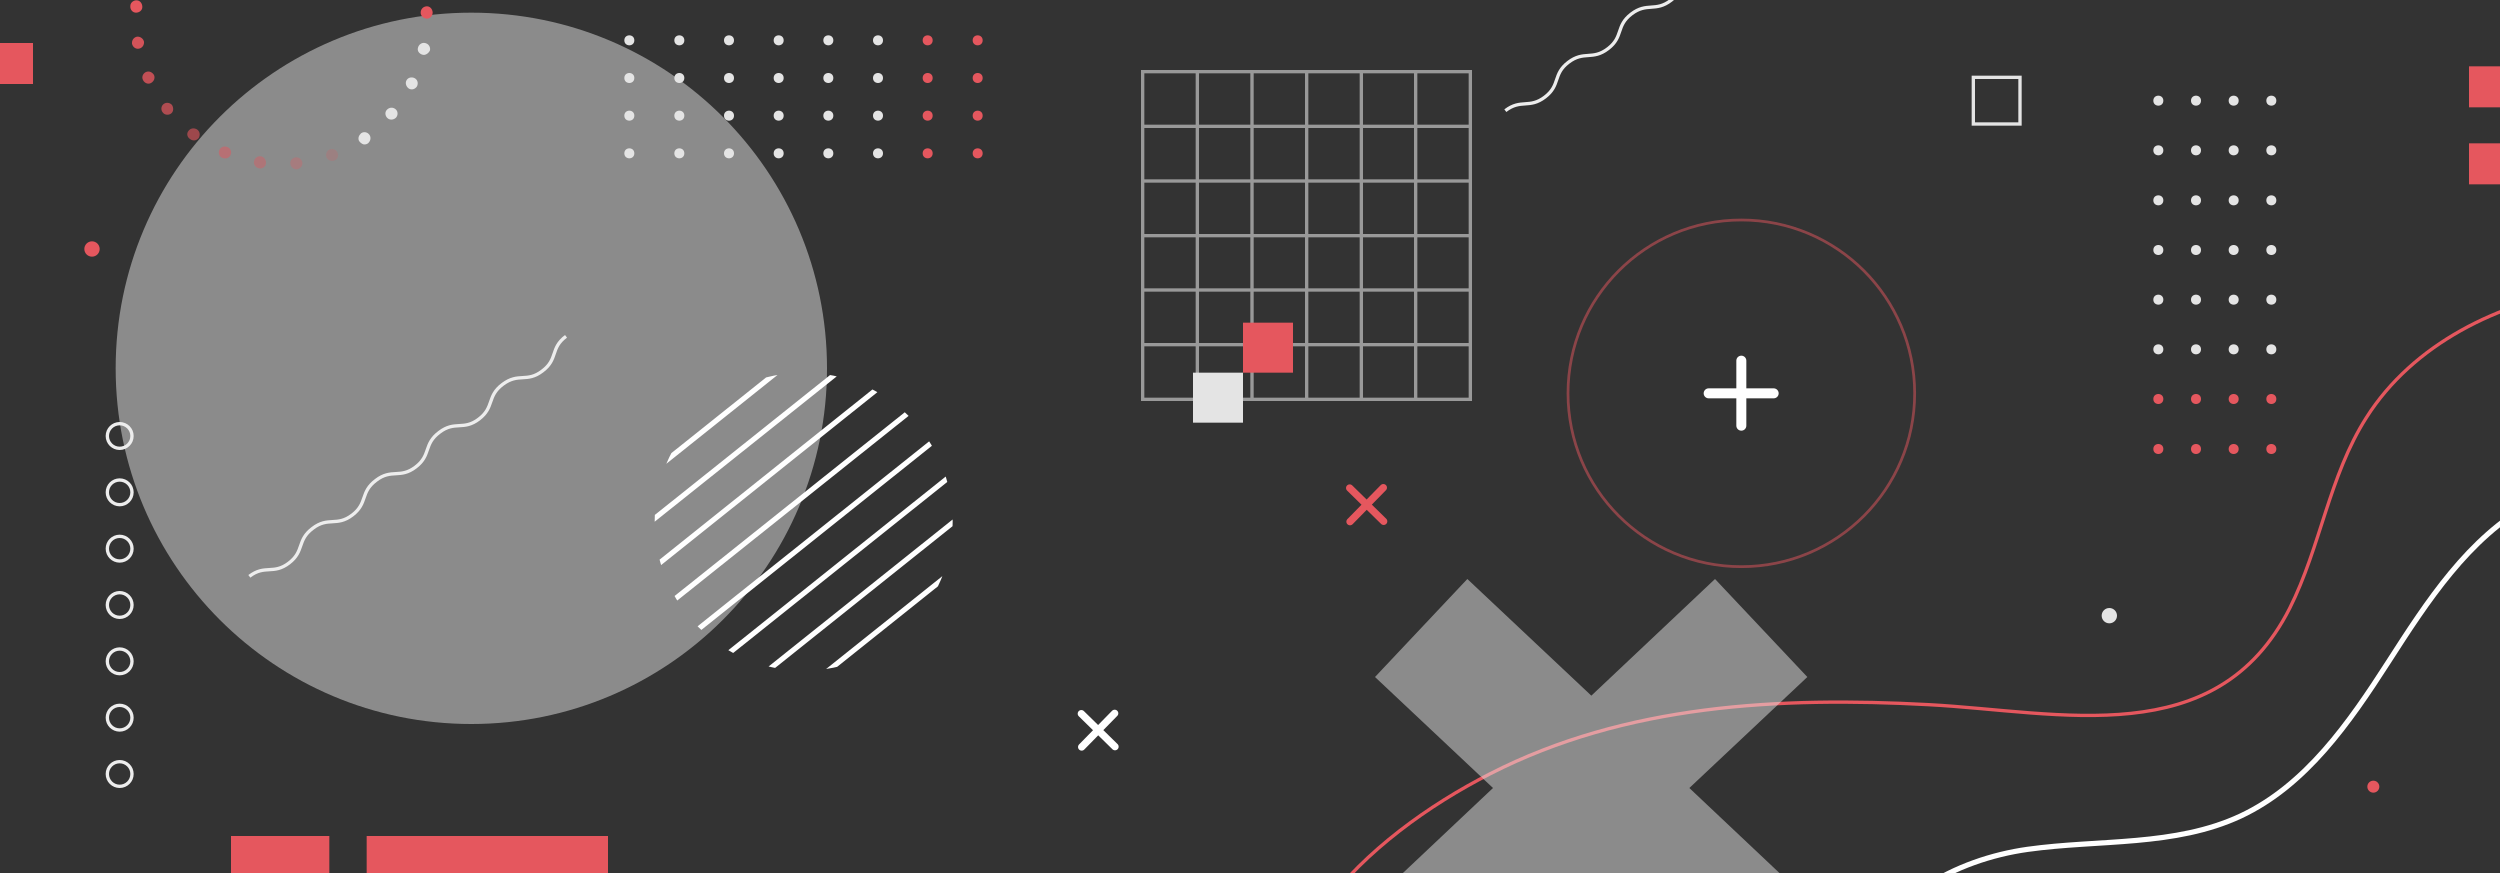 <svg xmlns="http://www.w3.org/2000/svg" xmlns:xlink="http://www.w3.org/1999/xlink" xml:space="preserve" id="prefix__Layer_1" x="0" y="0" version="1.1" viewBox="69 385 750 262"><rect x="69" y="385" width="750" height="262" fill="#333333" stroke="none"/><style>.prefix__st2{fill:none;stroke:#ededed;stroke-miterlimit:10}.prefix__st13{fill:#e4e4e4}.prefix__st15{fill:#e5575e}</style><defs><path id="prefix__SVGID_1_" d="M69 147h750v500H69z"/></defs><clipPath id="prefix__SVGID_2_"><use xlink:href="#prefix__SVGID_1_" overflow="visible"/></clipPath><circle cx="210.4" cy="495.5" r="106.7" fill="#e4e4e4" clip-path="url(#prefix__SVGID_2_)" opacity=".5"/><defs><path id="prefix__SVGID_3_" d="M69 147h750v500H69z"/></defs><clipPath id="prefix__SVGID_4_"><use xlink:href="#prefix__SVGID_3_" overflow="visible"/></clipPath><defs><path id="prefix__SVGID_5_" d="M69 147h750v500H69z"/></defs><clipPath id="prefix__SVGID_6_"><use xlink:href="#prefix__SVGID_5_" overflow="visible"/></clipPath><defs><path id="prefix__SVGID_7_" d="M69 147h750v500H69z"/></defs><clipPath id="prefix__SVGID_8_"><use xlink:href="#prefix__SVGID_7_" overflow="visible"/></clipPath><g clip-path="url(#prefix__SVGID_8_)"><circle cx="104.9" cy="617.2" r="3.7" class="prefix__st2"/><circle cx="104.9" cy="600.3" r="3.7" class="prefix__st2"/><circle cx="104.9" cy="583.4" r="3.7" class="prefix__st2"/><circle cx="104.9" cy="566.5" r="3.7" class="prefix__st2"/><circle cx="104.9" cy="549.6" r="3.7" class="prefix__st2"/><circle cx="104.9" cy="532.7" r="3.7" class="prefix__st2"/><circle cx="104.9" cy="515.8" r="3.7" class="prefix__st2"/></g><defs><path id="prefix__SVGID_9_" d="M69 147h750v500H69z"/></defs><clipPath id="prefix__SVGID_10_"><use xlink:href="#prefix__SVGID_9_" overflow="visible"/></clipPath><g clip-path="url(#prefix__SVGID_10_)"><circle cx="213.2" cy="119.4" r="3.7" class="prefix__st2"/><circle cx="213.2" cy="136.3" r="3.7" class="prefix__st2"/></g><defs><path id="prefix__SVGID_11_" d="M69 147h750v500H69z"/></defs><clipPath id="prefix__SVGID_12_"><use xlink:href="#prefix__SVGID_11_" overflow="visible"/></clipPath><path fill="none" d="M32.6 95.6h105.1V126H32.6z" clip-path="url(#prefix__SVGID_12_)"/><defs><path id="prefix__SVGID_13_" d="M69 147h750v500H69z"/></defs><clipPath id="prefix__SVGID_14_"><use xlink:href="#prefix__SVGID_13_" overflow="visible"/></clipPath><path fill="none" stroke="#e5575e" stroke-miterlimit="10" d="M344.5 140.5c21.5-16.8 51.4-16.5 78.7-15.4" clip-path="url(#prefix__SVGID_14_)"/><defs><path id="prefix__SVGID_15_" d="M69 147h750v500H69z"/></defs><clipPath id="prefix__SVGID_16_"><use xlink:href="#prefix__SVGID_15_" overflow="visible"/></clipPath><path fill="none" stroke="#e5575e" stroke-miterlimit="10" d="M452.7 717.1c-11.7-46 26.2-81 63.4-100 40.7-20.8 86.7-23.1 131.5-20.7 39.5 2.1 86.3 14.5 108.3-28.9 9.3-18.5 11.8-39.6 23-57.2 14-22.1 39.7-34.7 65.6-38.6 25.9-3.8 52.3.1 78 4.7" clip-path="url(#prefix__SVGID_16_)"/><defs><path id="prefix__SVGID_17_" d="M69 147h750v500H69z"/></defs><clipPath id="prefix__SVGID_18_"><use xlink:href="#prefix__SVGID_17_" overflow="visible"/></clipPath><defs><path id="prefix__SVGID_19_" d="M69 147h750v500H69z"/></defs><clipPath id="prefix__SVGID_20_"><use xlink:href="#prefix__SVGID_19_" overflow="visible"/></clipPath><g clip-path="url(#prefix__SVGID_20_)"><path d="M520.6 418.2c4.7-3.6 7.2-.5 11.9-4.1 4.7-3.6 2.3-6.8 7-10.4s7.2-.5 11.9-4.1c4.7-3.6 2.3-6.8 7-10.4 4.7-3.6 7.2-.5 11.9-4.1s2.3-6.8 7-10.4" class="prefix__st2"/></g><defs><path id="prefix__SVGID_21_" d="M69 147h750v500H69z"/></defs><clipPath id="prefix__SVGID_22_"><use xlink:href="#prefix__SVGID_21_" overflow="visible"/></clipPath><g clip-path="url(#prefix__SVGID_22_)"><path d="M143.8 557.9c4.7-3.6 7.2-.4 11.9-4s2.3-6.8 7.1-10.4c4.7-3.6 7.2-.4 11.9-4s2.3-6.8 7.1-10.4c4.7-3.6 7.2-.4 11.9-4s2.3-6.8 7.1-10.4c4.7-3.6 7.2-.4 11.9-4s2.3-6.8 7.1-10.4 7.2-.4 11.9-4c4.8-3.6 2.3-6.8 7.1-10.4" class="prefix__st2"/></g><defs><path id="prefix__SVGID_23_" d="M69 147h750v500H69z"/></defs><clipPath id="prefix__SVGID_24_"><use xlink:href="#prefix__SVGID_23_" overflow="visible"/></clipPath><defs><path id="prefix__SVGID_25_" d="M69 147h750v500H69z"/></defs><clipPath id="prefix__SVGID_26_"><use xlink:href="#prefix__SVGID_25_" overflow="visible"/></clipPath><circle cx="781" cy="621" r="1.8" fill="#e5575e" clip-path="url(#prefix__SVGID_26_)"/><defs><path id="prefix__SVGID_27_" d="M69 147h750v500H69z"/></defs><clipPath id="prefix__SVGID_28_"><use xlink:href="#prefix__SVGID_27_" overflow="visible"/></clipPath><defs><path id="prefix__SVGID_29_" d="M69 147h750v500H69z"/></defs><clipPath id="prefix__SVGID_30_"><use xlink:href="#prefix__SVGID_29_" overflow="visible"/></clipPath><circle cx="701.8" cy="569.7" r="2.3" fill="#e4e4e4" clip-path="url(#prefix__SVGID_30_)"/><defs><path id="prefix__SVGID_31_" d="M69 147h750v500H69z"/></defs><clipPath id="prefix__SVGID_32_"><use xlink:href="#prefix__SVGID_31_" overflow="visible"/></clipPath><defs><path id="prefix__SVGID_33_" d="M69 147h750v500H69z"/></defs><clipPath id="prefix__SVGID_34_"><use xlink:href="#prefix__SVGID_33_" overflow="visible"/></clipPath><circle cx="96.6" cy="459.7" r="2.3" fill="#e5575e" clip-path="url(#prefix__SVGID_34_)"/><defs><path id="prefix__SVGID_35_" d="M69 147h750v500H69z"/></defs><clipPath id="prefix__SVGID_36_"><use xlink:href="#prefix__SVGID_35_" overflow="visible"/></clipPath><g clip-path="url(#prefix__SVGID_36_)"><path d="M195.7 401.4c-1-.3-1.6-1.2-1.3-2.1.2-.9 1.1-1.6 2.1-1.4 1 .2 1.7 1.1 1.5 2.2-.4.9-1.4 1.6-2.3 1.3zm-4 10.2c-.8-.5-1.2-1.6-.8-2.4.4-.9 1.5-1.2 2.4-.8.9.4 1.3 1.5.8 2.5-.5.8-1.5 1.2-2.4.7zm-6.5 8.8c-.7-.7-.8-1.8-.1-2.5.7-.7 1.7-.8 2.5-.2.8.6.9 1.8.2 2.6-.7.7-1.9.8-2.6.1zm-8.4 7c-.3-.4-.3-.9-.2-1.3s.4-.8.7-1.1c.8-.6 1.9-.4 2.5.4s.4 1.9-.4 2.6c-.4.3-.9.4-1.4.3-.5-.2-.9-.5-1.2-.9z" class="prefix__st13"/><path d="M166.9 432.1c-.3-1 .2-2 1.1-2.3s2 .1 2.3 1.1c.4.9-.1 2-1.1 2.3-.9.3-2-.2-2.3-1.1z" class="prefix__st15" opacity=".2"/><path d="M156.1 434.1c-.1-1 .7-1.8 1.6-1.9s1.8.5 2 1.5-.6 1.9-1.6 2.1c-1 .1-1.9-.7-2-1.7z" class="prefix__st15" opacity=".3"/><path d="M145.2 433.4c.2-1 1.1-1.7 2.1-1.5.9.1 1.6 1.1 1.5 2.1-.1 1-1 1.7-2.1 1.5-1-.2-1.7-1.1-1.5-2.1z" class="prefix__st15" opacity=".4"/><path d="M134.8 430c.4-.9 1.5-1.3 2.4-.9.9.3 1.4 1.4 1 2.3-.3.9-1.4 1.4-2.4 1-1-.3-1.4-1.5-1-2.4z" class="prefix__st15" opacity=".5"/><path d="M125.6 424.2c.6-.8 1.8-.9 2.6-.3s.9 1.7.4 2.5c-.6.8-1.7 1-2.6.3-.9-.6-1.1-1.7-.4-2.5z" class="prefix__st15" opacity=".6"/><path d="M118.1 416.2c.8-.6 1.9-.4 2.5.3.5.8.5 1.9-.2 2.5-.7.6-2 .6-2.6-.3-.6-.7-.5-1.9.3-2.5z" class="prefix__st15" opacity=".7"/><path d="M112.8 406.6c1-.4 1.9.1 2.4.9.4.9 0 1.9-.9 2.4s-2 0-2.4-.9c-.5-.9 0-2 .9-2.4z" class="prefix__st15" opacity=".8"/><path d="M110.1 396c1-.1 1.9.6 2.1 1.5.1 1-.5 1.9-1.5 2.1-1 .2-1.9-.5-2.1-1.5-.1-1 .5-1.9 1.5-2.1z" class="prefix__st15" opacity=".9"/><path d="M110.1 385.1c1 .1 1.6 1 1.6 2s-.9 1.7-1.9 1.7-1.8-.9-1.7-2c0-1.1 1.1-1.8 2-1.7z" class="prefix__st15"/><path d="M112.8 374.5c.9.4 1.4 1.4 1.1 2.3-.3.9-1.4 1.4-2.3 1.1-1-.3-1.5-1.3-1.1-2.3s1.4-1.5 2.3-1.1z" class="prefix__st15" opacity=".02"/><path d="M197.1 390.6c-1 0-1.9-.8-1.9-1.8s.7-1.8 1.7-1.9c1-.1 1.8.7 1.9 1.8 0 1-.7 1.9-1.7 1.9z" class="prefix__st15"/></g><g id="prefix__OBJECTS"><defs><path id="prefix__SVGID_37_" d="M69 147h750v500H69z"/></defs><clipPath id="prefix__SVGID_38_"><use xlink:href="#prefix__SVGID_37_" overflow="visible"/></clipPath><g clip-path="url(#prefix__SVGID_38_)"><defs><circle id="prefix__SVGID_39_" cx="310.1" cy="541.5" r="44.7"/></defs><clipPath id="prefix__SVGID_40_"><use xlink:href="#prefix__SVGID_39_" overflow="visible"/></clipPath><g clip-path="url(#prefix__SVGID_40_)"><path fill="none" stroke="#fff" stroke-miterlimit="10" stroke-width="1.562" d="M332.8 472.1 195.2 582m149.9-105.1L207.4 586.8m149.9-105.2-137.6 110m149.9-105.2L231.9 596.3m149.9-105.1L244.2 601.1m149.9-105.2-137.7 110m149.9-105.2L268.7 610.6m149.9-105.2-137.7 110"/></g><defs><path id="prefix__SVGID_41_" d="M69 147h750v500H69z"/></defs><clipPath id="prefix__SVGID_42_"><use xlink:href="#prefix__SVGID_41_" overflow="visible"/></clipPath><g clip-path="url(#prefix__SVGID_42_)"><circle cx="716.5" cy="519.7" r="1.5" class="prefix__st15"/><circle cx="716.5" cy="504.7" r="1.5" class="prefix__st15"/><circle cx="716.5" cy="489.8" r="1.5" class="prefix__st13"/><circle cx="716.5" cy="474.9" r="1.5" class="prefix__st13"/><circle cx="716.5" cy="460" r="1.5" class="prefix__st13"/><circle cx="716.5" cy="445.1" r="1.5" class="prefix__st13"/><circle cx="716.5" cy="430.1" r="1.5" class="prefix__st13"/><circle cx="716.5" cy="415.2" r="1.5" class="prefix__st13"/><circle cx="727.8" cy="519.7" r="1.5" class="prefix__st15"/><circle cx="727.8" cy="504.7" r="1.5" class="prefix__st15"/><circle cx="727.8" cy="489.8" r="1.5" class="prefix__st13"/><circle cx="727.8" cy="474.9" r="1.5" class="prefix__st13"/><circle cx="727.8" cy="460" r="1.5" class="prefix__st13"/><circle cx="727.8" cy="445.1" r="1.5" class="prefix__st13"/><circle cx="727.8" cy="430.1" r="1.5" class="prefix__st13"/><circle cx="727.8" cy="415.2" r="1.5" class="prefix__st13"/><circle cx="739.1" cy="519.7" r="1.5" class="prefix__st15"/><circle cx="739.1" cy="504.7" r="1.5" class="prefix__st15"/><circle cx="739.1" cy="489.8" r="1.5" class="prefix__st13"/><circle cx="739.1" cy="474.9" r="1.5" class="prefix__st13"/><circle cx="739.1" cy="460" r="1.5" class="prefix__st13"/><circle cx="739.1" cy="445.1" r="1.5" class="prefix__st13"/><circle cx="739.1" cy="430.1" r="1.5" class="prefix__st13"/><circle cx="739.1" cy="415.2" r="1.5" class="prefix__st13"/><circle cx="750.4" cy="519.7" r="1.5" class="prefix__st15"/><circle cx="750.4" cy="504.7" r="1.5" class="prefix__st15"/><circle cx="750.4" cy="489.8" r="1.5" class="prefix__st13"/><circle cx="750.4" cy="474.9" r="1.5" class="prefix__st13"/><circle cx="750.4" cy="460" r="1.5" class="prefix__st13"/><circle cx="750.4" cy="445.1" r="1.5" class="prefix__st13"/><circle cx="750.4" cy="430.1" r="1.5" class="prefix__st13"/><circle cx="750.4" cy="415.2" r="1.5" class="prefix__st13"/></g><defs><path id="prefix__SVGID_43_" d="M69 147h750v500H69z"/></defs><clipPath id="prefix__SVGID_44_"><use xlink:href="#prefix__SVGID_43_" overflow="visible"/></clipPath><g clip-path="url(#prefix__SVGID_44_)"><circle cx="257.8" cy="397.1" r="1.5" class="prefix__st13"/><circle cx="272.8" cy="397.1" r="1.5" class="prefix__st13"/><circle cx="287.7" cy="397.1" r="1.5" class="prefix__st13"/><circle cx="302.6" cy="397.1" r="1.5" class="prefix__st13"/><circle cx="317.5" cy="397.1" r="1.5" class="prefix__st13"/><circle cx="332.4" cy="397.1" r="1.5" class="prefix__st13"/><circle cx="347.3" cy="397.1" r="1.5" class="prefix__st15"/><circle cx="362.3" cy="397.1" r="1.5" class="prefix__st15"/><circle cx="257.8" cy="408.4" r="1.5" class="prefix__st13"/><circle cx="272.8" cy="408.4" r="1.5" class="prefix__st13"/><circle cx="287.7" cy="408.4" r="1.5" class="prefix__st13"/><circle cx="302.6" cy="408.4" r="1.5" class="prefix__st13"/><circle cx="317.5" cy="408.4" r="1.5" class="prefix__st13"/><circle cx="332.4" cy="408.4" r="1.5" class="prefix__st13"/><circle cx="347.3" cy="408.4" r="1.5" class="prefix__st15"/><circle cx="362.3" cy="408.4" r="1.5" class="prefix__st15"/><circle cx="257.8" cy="419.7" r="1.5" class="prefix__st13"/><circle cx="272.8" cy="419.7" r="1.5" class="prefix__st13"/><circle cx="287.7" cy="419.7" r="1.5" class="prefix__st13"/><circle cx="302.6" cy="419.7" r="1.5" class="prefix__st13"/><circle cx="317.5" cy="419.7" r="1.5" class="prefix__st13"/><circle cx="332.4" cy="419.7" r="1.5" class="prefix__st13"/><circle cx="347.3" cy="419.7" r="1.5" class="prefix__st15"/><circle cx="362.3" cy="419.7" r="1.5" class="prefix__st15"/><circle cx="257.8" cy="431" r="1.5" class="prefix__st13"/><circle cx="272.8" cy="431" r="1.5" class="prefix__st13"/><circle cx="287.7" cy="431" r="1.5" class="prefix__st13"/><circle cx="302.6" cy="431" r="1.5" class="prefix__st13"/><circle cx="317.5" cy="431" r="1.5" class="prefix__st13"/><circle cx="332.4" cy="431" r="1.5" class="prefix__st13"/><circle cx="347.3" cy="431" r="1.5" class="prefix__st15"/><circle cx="362.3" cy="431" r="1.5" class="prefix__st15"/></g><defs><path id="prefix__SVGID_45_" d="M69 147h750v500H69z"/></defs><clipPath id="prefix__SVGID_46_"><use xlink:href="#prefix__SVGID_45_" overflow="visible"/></clipPath><defs><path id="prefix__SVGID_47_" d="M69 147h750v500H69z"/></defs><clipPath id="prefix__SVGID_48_"><use xlink:href="#prefix__SVGID_47_" overflow="visible"/></clipPath><path fill="#e4e4e4" d="m611.2 588.1-27.7-29.4-37.1 35-37.2-35-27.7 29.4 35.4 33.3-35.4 33.4 27.7 29.4 37.2-35 37.1 35 27.7-29.4-35.4-33.4z" clip-path="url(#prefix__SVGID_48_)" opacity=".5"/><defs><path id="prefix__SVGID_49_" d="M69 147h750v500H69z"/></defs><clipPath id="prefix__SVGID_50_"><use xlink:href="#prefix__SVGID_49_" overflow="visible"/></clipPath><defs><path id="prefix__SVGID_51_" d="M69 147h750v500H69z"/></defs><clipPath id="prefix__SVGID_52_"><use xlink:href="#prefix__SVGID_51_" overflow="visible"/></clipPath><defs><path id="prefix__SVGID_53_" d="M69 147h750v500H69z"/></defs><clipPath id="prefix__SVGID_54_"><use xlink:href="#prefix__SVGID_53_" overflow="visible"/></clipPath><path fill="#e5575e" d="M809.7 428H852v12.3h-42.3z" clip-path="url(#prefix__SVGID_54_)"/><defs><path id="prefix__SVGID_55_" d="M69 147h750v500H69z"/></defs><clipPath id="prefix__SVGID_56_"><use xlink:href="#prefix__SVGID_55_" overflow="visible"/></clipPath><path fill="#e5575e" d="M809.7 404.9H852v12.3h-42.3z" clip-path="url(#prefix__SVGID_56_)"/><defs><path id="prefix__SVGID_57_" d="M69 147h750v500H69z"/></defs><clipPath id="prefix__SVGID_58_"><use xlink:href="#prefix__SVGID_57_" overflow="visible"/></clipPath><path fill="#e5575e" d="M36.6 397.9h42.3v12.3H36.6z" clip-path="url(#prefix__SVGID_58_)"/><defs><path id="prefix__SVGID_59_" d="M69 147h750v500H69z"/></defs><clipPath id="prefix__SVGID_60_"><use xlink:href="#prefix__SVGID_59_" overflow="visible"/></clipPath><path fill="#e5575e" d="M468.8 385.7h-6.4" clip-path="url(#prefix__SVGID_60_)"/><defs><path id="prefix__SVGID_61_" d="M69 147h750v500H69z"/></defs><clipPath id="prefix__SVGID_62_"><use xlink:href="#prefix__SVGID_61_" overflow="visible"/></clipPath><path fill="#e5575e" d="M179 635.8h72.4v24.6H179z" clip-path="url(#prefix__SVGID_62_)"/><defs><path id="prefix__SVGID_63_" d="M69 147h750v500H69z"/></defs><clipPath id="prefix__SVGID_64_"><use xlink:href="#prefix__SVGID_63_" overflow="visible"/></clipPath><path fill="#e5575e" d="M138.3 635.8h29.5v24.6h-29.5z" clip-path="url(#prefix__SVGID_64_)"/><defs><path id="prefix__SVGID_65_" d="M69 147h750v500H69z"/></defs><clipPath id="prefix__SVGID_66_"><use xlink:href="#prefix__SVGID_65_" overflow="visible"/></clipPath><defs><path id="prefix__SVGID_67_" d="M69 147h750v500H69z"/></defs><clipPath id="prefix__SVGID_68_"><use xlink:href="#prefix__SVGID_67_" overflow="visible"/></clipPath><g clip-path="url(#prefix__SVGID_68_)"><path fill="none" stroke="#e4e4e4" stroke-miterlimit="10" d="M661 408.2h14v14h-14z"/></g><defs><path id="prefix__SVGID_69_" d="M69 147h750v500H69z"/></defs><clipPath id="prefix__SVGID_70_"><use xlink:href="#prefix__SVGID_69_" overflow="visible"/></clipPath><defs><path id="prefix__SVGID_71_" d="M69 147h750v500H69z"/></defs><clipPath id="prefix__SVGID_72_"><use xlink:href="#prefix__SVGID_71_" overflow="visible"/></clipPath><defs><path id="prefix__SVGID_73_" d="M69 147h750v500H69z"/></defs><clipPath id="prefix__SVGID_74_"><use xlink:href="#prefix__SVGID_73_" overflow="visible"/></clipPath><defs><path id="prefix__SVGID_75_" d="M69 147h750v500H69z"/></defs><clipPath id="prefix__SVGID_76_"><use xlink:href="#prefix__SVGID_75_" overflow="visible"/></clipPath><g clip-path="url(#prefix__SVGID_76_)"><path fill="none" stroke="#e5575e" stroke-linecap="round" stroke-miterlimit="10" stroke-width="2.185" d="m484 531.3-10 10.2m10.1-.1-10.2-10"/></g><defs><path id="prefix__SVGID_77_" d="M69 147h750v500H69z"/></defs><clipPath id="prefix__SVGID_78_"><use xlink:href="#prefix__SVGID_77_" overflow="visible"/></clipPath><defs><path id="prefix__SVGID_79_" d="M69 147h750v500H69z"/></defs><clipPath id="prefix__SVGID_80_"><use xlink:href="#prefix__SVGID_79_" overflow="visible"/></clipPath><g clip-path="url(#prefix__SVGID_80_)"><path fill="none" stroke="#fff" stroke-linecap="round" stroke-miterlimit="10" stroke-width="2.185" d="m403.4 599-9.9 10.1m10-.1-10.1-9.9"/></g><defs><path id="prefix__SVGID_81_" d="M69 147h750v500H69z"/></defs><clipPath id="prefix__SVGID_82_"><use xlink:href="#prefix__SVGID_81_" overflow="visible"/></clipPath><defs><path id="prefix__SVGID_83_" d="M69 147h750v500H69z"/></defs><clipPath id="prefix__SVGID_84_"><use xlink:href="#prefix__SVGID_83_" overflow="visible"/></clipPath><g clip-path="url(#prefix__SVGID_84_)"><circle cx="591.4" cy="503" r="52" fill="none" stroke="#e5575e" stroke-miterlimit="10" stroke-width=".822" opacity=".5"/><path fill="none" stroke="#fff" stroke-linecap="round" stroke-miterlimit="10" stroke-width="3" d="M591.4 493.2v19.5m9.7-9.7h-19.5"/></g><defs><path id="prefix__SVGID_85_" d="M69 147h750v500H69z"/></defs><clipPath id="prefix__SVGID_86_"><use xlink:href="#prefix__SVGID_85_" overflow="visible"/></clipPath><g clip-path="url(#prefix__SVGID_86_)" opacity=".5"><path fill="none" stroke="#fff" stroke-miterlimit="10" d="M411.8 406.5h98.3v98.3h-98.3zm16.4 0v98.3m16.4-98.3v98.3m16.4-98.3v98.3m16.4-98.3v98.3m16.3-98.3v98.3m16.4-16.4h-98.3m98.3-16.4h-98.3m98.3-16.3h-98.3m98.3-16.4h-98.3m98.3-16.4h-98.3"/></g><defs><path id="prefix__SVGID_87_" d="M69 147h750v500H69z"/></defs><clipPath id="prefix__SVGID_88_"><use xlink:href="#prefix__SVGID_87_" overflow="visible"/></clipPath><g clip-path="url(#prefix__SVGID_88_)"><path d="M441.9 481.8h15v15h-15z" class="prefix__st15"/><path d="M426.9 496.8h15v15h-15z" class="prefix__st13"/></g><defs><path id="prefix__SVGID_89_" d="M69 147h750v500H69z"/></defs><clipPath id="prefix__SVGID_90_"><use xlink:href="#prefix__SVGID_89_" overflow="visible"/></clipPath><path fill="none" stroke="#fff" stroke-miterlimit="10" stroke-width="1.562" d="M293 146.4c5.6-21.4 20.7-42.7 42.6-46.1" clip-path="url(#prefix__SVGID_90_)"/><defs><path id="prefix__SVGID_91_" d="M69 147h750v500H69z"/></defs><clipPath id="prefix__SVGID_92_"><use xlink:href="#prefix__SVGID_91_" overflow="visible"/></clipPath><path fill="none" stroke="#fff" stroke-miterlimit="10" stroke-width="1.562" d="M629.3 676.5c2.9-21.5 26.6-33.7 48-36.7 21.5-3 44.2-.8 63.9-10 19.6-9.2 32.6-28 44.3-46.2s24-37.3 43-47.7c19-10.3 46.9-7.8 57.4 11.2" clip-path="url(#prefix__SVGID_92_)"/></g></g></svg>